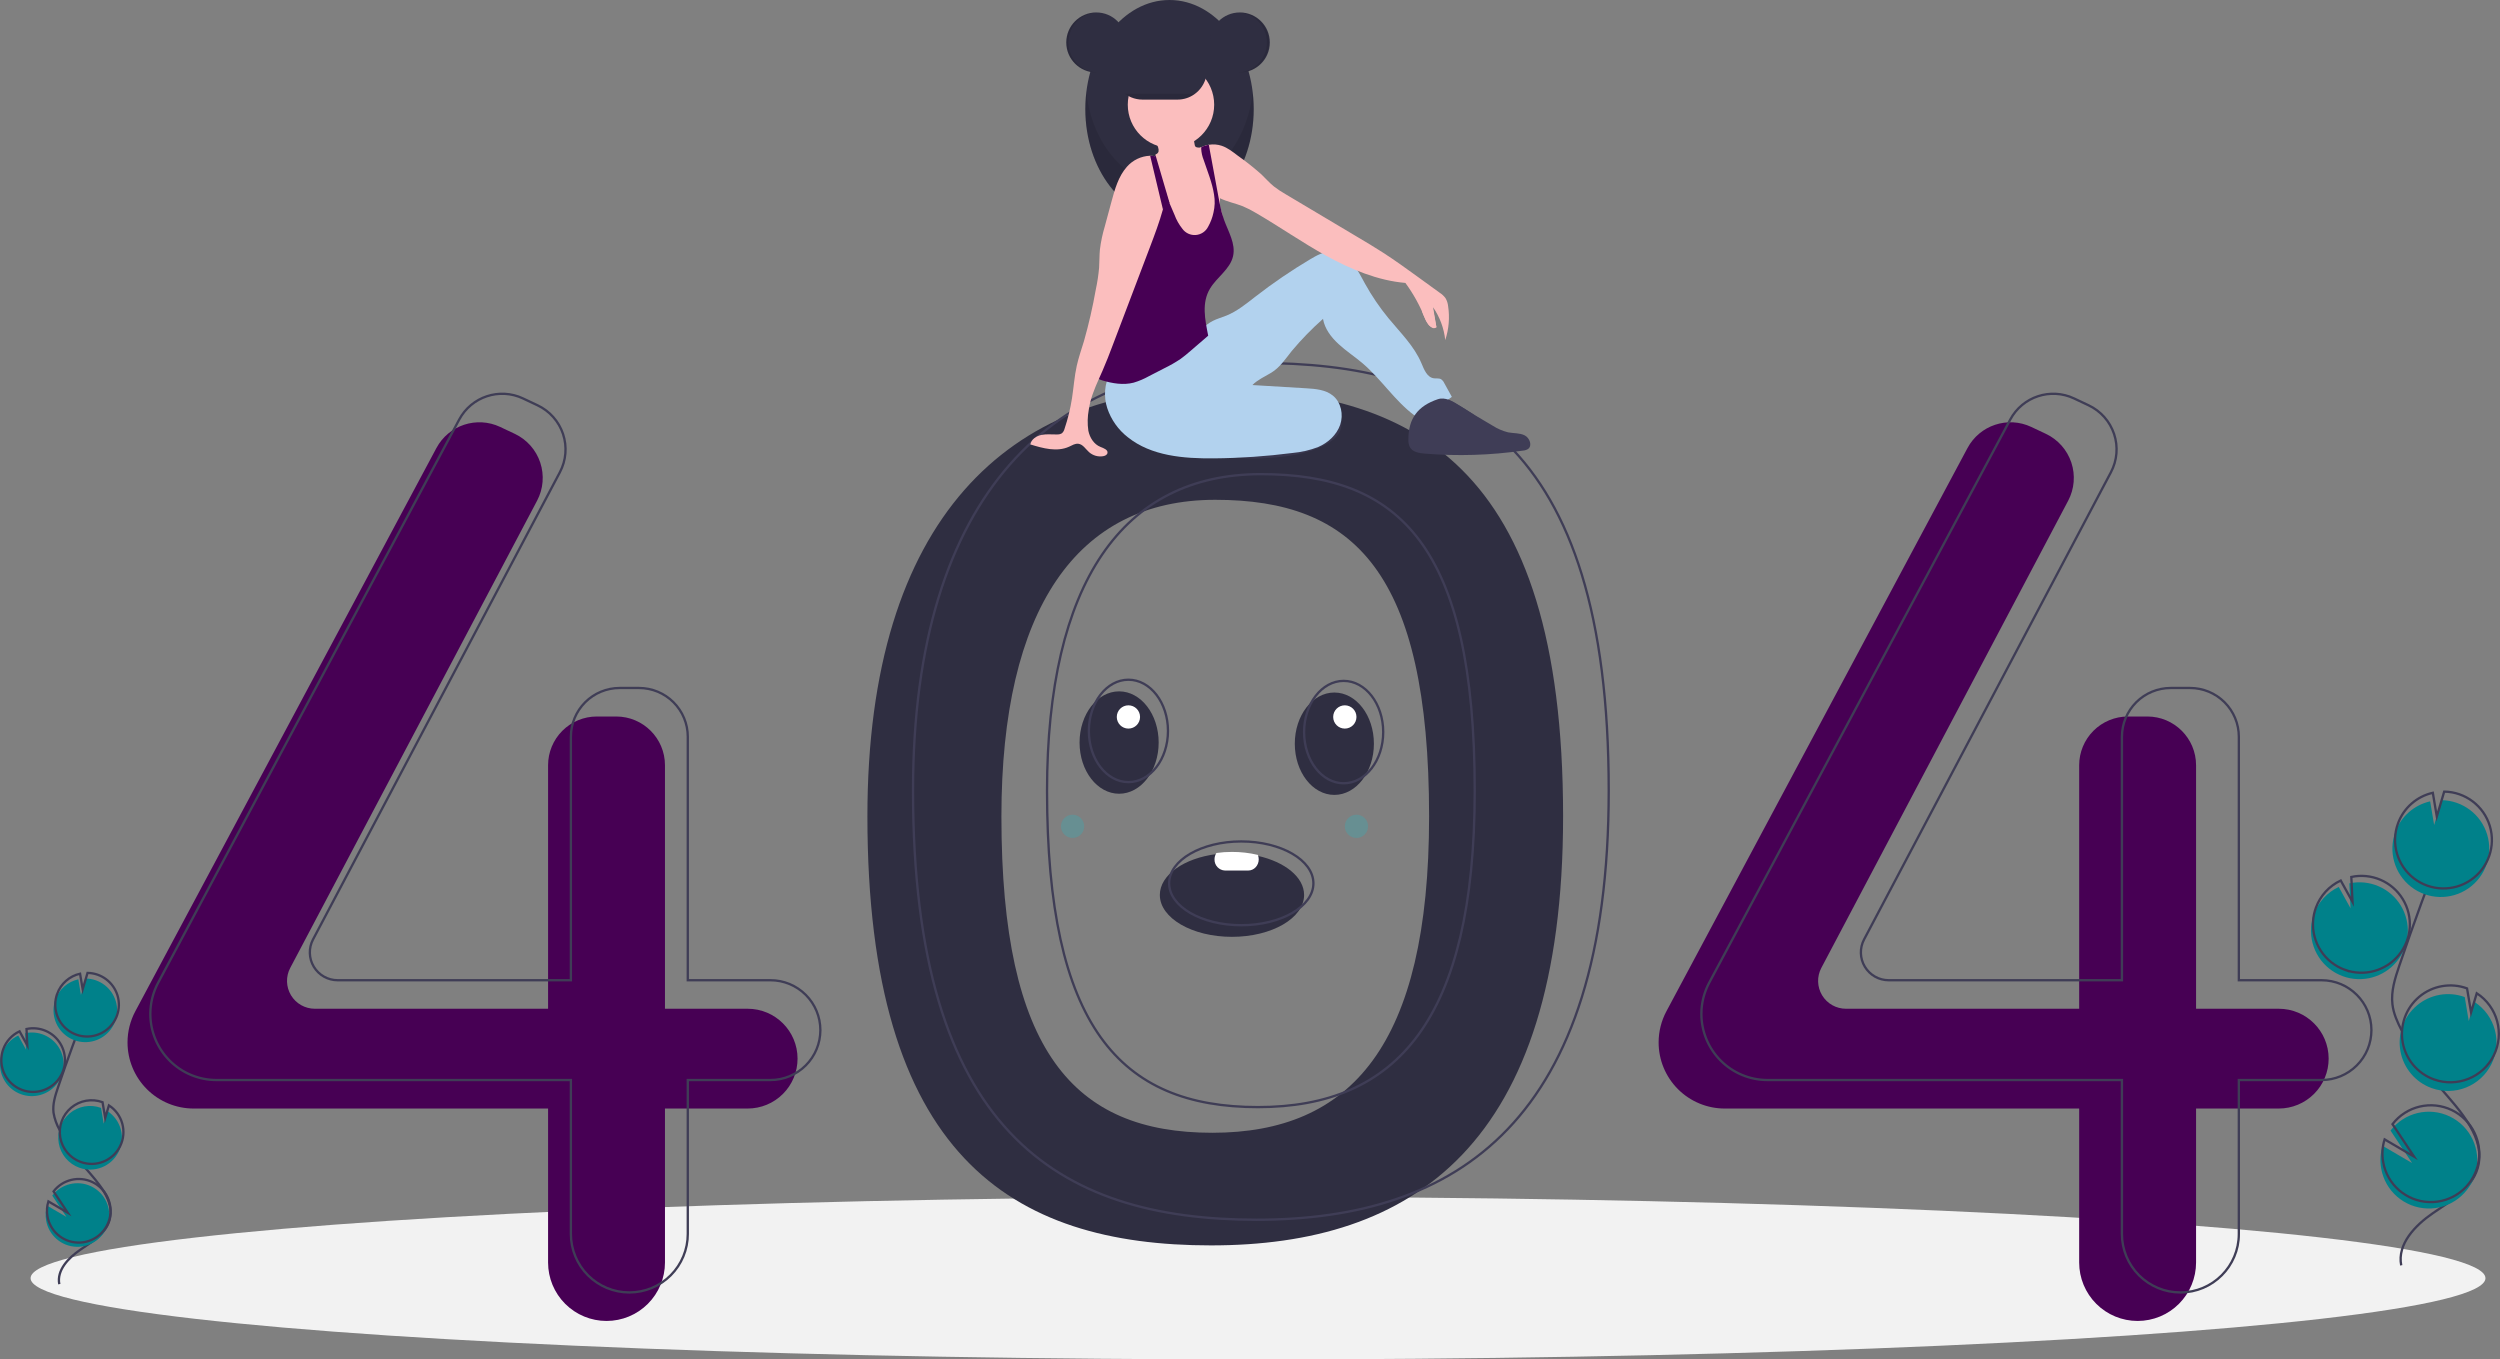 <svg id="elTxKXzcNPA1" xmlns="http://www.w3.org/2000/svg" xmlns:xlink="http://www.w3.org/1999/xlink" viewBox="0 0 1074.392 584.231" shape-rendering="geometricPrecision" text-rendering="geometricPrecision"><rect x="0" y="0" width="1074.392" height="584.231" fill="#808080" stroke="none"/><ellipse rx="527.5" ry="34.922" transform="translate(540.643 549.309)" fill="#f2f2f2"/><path d="M583.48,324.894c-85.944,0-147.651,55.139-147.651,183.798c0,145.813,61.707,184.411,147.651,184.411s151.327-42.274,151.327-184.411c-0-151.94-65.383-183.798-151.327-183.798Zm.565,319.808c-59.527,0-90.626-34.923-90.626-135.916c0-89.112,32.372-136.105,91.899-136.105s91.899,30.868,91.899,136.105c-0,98.447-33.645,135.916-93.172,135.916Z" transform="translate(-63.054-157.885)" fill="#2f2e41"/><path d="M384.365,591.401h-35.534v-104.639c-0-11.574-9.382-20.956-20.956-20.956h-8.326c-5.558-0-10.888,2.208-14.818,6.138s-6.138,9.26-6.138,14.818v104.639h-100.23c-4.194 0-8.082-2.196-10.246-5.788s-2.29-8.055-.331-11.764l106.082-200.78c2.673-5.058,3.161-10.989,1.352-16.417s-5.759-9.879-10.932-12.322l-6.262-2.957c-10.099-4.769-22.164-.78-27.429,9.07L121.214,592.475c-2.203,4.121-3.356,8.723-3.356,13.396v0c0,7.536,2.994,14.764,8.323,20.093s12.557,8.323,20.093,8.323h152.319v66.167c0,6.662,2.646,13.051,7.357,17.762s11.1,7.357,17.762,7.357h0c6.662,0,13.051-2.646,17.762-7.357s7.357-11.1,7.357-17.762v-66.167h35.534c5.687,0,11.141-2.259,15.163-6.281s6.281-9.475,6.281-15.163v0c0-11.843-9.6-21.443-21.443-21.443Z" transform="translate(-63.054-157.885)" fill="#470054"/><path d="M1042.362,591.401h-35.534v-104.639c-0-11.574-9.382-20.956-20.956-20.956h-8.326c-5.558-0-10.888,2.208-14.818,6.138s-6.138,9.26-6.138,14.818v104.639h-100.23c-4.194 0-8.082-2.196-10.246-5.788s-2.29-8.056-.331-11.764l106.082-200.78c2.673-5.058,3.161-10.99,1.352-16.417s-5.759-9.879-10.932-12.322l-6.262-2.957c-10.099-4.769-22.164-.78-27.429,9.07L779.211,592.475c-2.203,4.121-3.356,8.723-3.356,13.396v0c0,7.536,2.994,14.764,8.323,20.093s12.557,8.323,20.093,8.323h152.319v66.167c0,6.662,2.646,13.051,7.357,17.762s11.1,7.357,17.762,7.357v0c6.662,0,13.051-2.646,17.762-7.357s7.357-11.1,7.357-17.762v-66.167h35.534c5.687,0,11.141-2.259,15.163-6.281s6.281-9.475,6.281-15.163v0c0-11.843-9.6-21.443-21.443-21.443Z" transform="translate(-63.054-157.885)" fill="#470054"/><path d="M394.168,579.148h-35.534v-104.639c0-5.558-2.208-10.888-6.138-14.818s-9.26-6.138-14.818-6.138h-8.326c-5.558,0-10.888,2.208-14.818,6.138s-6.138,9.26-6.138,14.818v104.639h-100.23c-4.194 0-8.082-2.196-10.246-5.788s-2.29-8.055-.331-11.764L303.67,360.816c2.673-5.058,3.161-10.99,1.352-16.417s-5.759-9.879-10.932-12.322l-6.262-2.957c-10.099-4.769-22.164-.78-27.429,9.07L131.017,580.222c-2.203,4.121-3.356,8.723-3.356,13.396v0c0,7.536,2.994,14.764,8.323,20.093s12.557,8.323,20.093,8.323h152.319v66.167c0,6.662,2.646,13.051,7.357,17.762s11.1,7.357,17.762,7.357h0c6.662,0,13.051-2.646,17.762-7.357s7.357-11.1,7.357-17.762v-66.167h35.534c5.687,0,11.141-2.259,15.163-6.281s6.281-9.475,6.281-15.163v0c0-5.687-2.259-11.141-6.28-15.163s-9.475-6.281-15.163-6.281Z" transform="translate(-63.054-157.885)" fill="none" stroke="#3f3d56" stroke-miterlimit="10"/><path d="M1060.742,579.148h-35.534v-104.639c0-5.558-2.208-10.888-6.138-14.818s-9.26-6.138-14.818-6.138h-8.326c-5.558,0-10.888,2.208-14.818,6.138s-6.138,9.26-6.138,14.818v104.639h-100.23c-4.194 0-8.082-2.196-10.246-5.788s-2.29-8.055-.331-11.764L970.244,360.816c2.673-5.058,3.161-10.99,1.352-16.417s-5.759-9.879-10.932-12.322l-6.262-2.957c-10.099-4.769-22.164-.78-27.429,9.07L797.59,580.222c-2.203,4.121-3.356,8.723-3.356,13.396v0c0,7.536,2.994,14.764,8.323,20.093s12.557,8.323,20.093,8.323h152.319v66.167c0,6.662,2.646,13.051,7.357,17.762s11.1,7.357,17.762,7.357v0c13.873,0,25.119-11.246,25.119-25.119v-66.167h35.534c5.687,0,11.141-2.259,15.163-6.281s6.281-9.475,6.281-15.163v0c0-11.843-9.6-21.443-21.443-21.443Z" transform="translate(-63.054-157.885)" fill="none" stroke="#3f3d56" stroke-miterlimit="10"/><path d="M603.085,313.866c-85.944,0-147.651,55.139-147.651,183.798c0,145.813,61.707,184.411,147.651,184.411s151.327-42.274,151.327-184.411c-0-151.94-65.383-183.798-151.327-183.798Zm.565,319.808c-59.527,0-90.626-34.923-90.626-135.916c0-89.112,32.372-136.105,91.899-136.105s91.899,30.868,91.899,136.105c-0,98.447-33.645,135.916-93.172,135.916Z" transform="translate(-63.054-157.885)" fill="none" stroke="#3f3d56" stroke-miterlimit="10"/><circle r="12.901" transform="translate(471.141 18.25)" fill="#2f2e41"/><ellipse rx="36.186" ry="46.885" transform="translate(502.607 46.885)" fill="#2f2e41"/><path d="M565.661,237.494c-18.128,0-33.141-17.271-35.776-39.805-.274,2.35-.411,4.714-.41,7.08c0,25.894,16.201,46.885,36.186,46.885s36.186-20.991,36.186-46.885c.001-2.366-.136-4.73-.41-7.08-2.634,22.534-17.648,39.805-35.776,39.805Z" transform="translate(-63.054-157.885)" opacity="0.1"/><path d="M639.296,342.073c-.777,3.193-4.128,5.751-7.839,7.538-7.802,3.757-17.425,4.878-26.76,5.254-2.381.145-4.77.101-7.144-.132-4.601-.445-8.917-2.429-12.251-5.631-.484-.315-.772-.857-.763-1.434s.313-1.11.807-1.41c4.969-5.459,13.262-8.806,21.616-11.216c6.334-1.827,17.381-6.561,24.29-5.922c6.692.619,9.025,8.921,8.044,12.953Z" transform="translate(-63.054-157.885)" fill="#3f3d56"/><path d="M639.296,342.073c-.777,3.193-4.128,5.751-7.839,7.538-7.802,3.757-17.425,4.878-26.76,5.254-2.381.145-4.77.101-7.144-.132-4.601-.445-8.917-2.429-12.251-5.631-.484-.315-.772-.857-.763-1.434s.313-1.11.807-1.41c4.969-5.459,13.262-8.806,21.616-11.216c6.334-1.827,17.381-6.561,24.29-5.922c6.692.619,9.025,8.921,8.044,12.953Z" transform="translate(-63.054-157.885)" opacity="0.1"/><path d="M540.098,318.206c-2.382,4.667-2.813,10.09-1.199,15.075c1.642,4.948,4.714,9.297,8.829,12.497c10.095,8.092,23.988,9.205,36.925,9.093c11.338-.099,22.66-.875,33.905-2.324c3.768-.334,7.471-1.194,11.001-2.554c4.222-1.827,7.933-5.178,9.436-9.526s.436-9.672-3.134-12.574c-3.137-2.55-7.463-2.9-11.498-3.143l-23.088-1.387c2.281-2.308,5.318-3.614,8.096-5.292c3.685-2.226,6.134-5.965,8.813-9.335c4.129-4.934,8.621-9.553,13.439-13.817.751,4.31,3.478,7.85,6.687,10.824s6.908,5.368,10.244,8.2c8.079,6.858,13.896,16.167,22.392,22.5c5.845-1.536,11.309-4.264,16.049-8.012l-3.302-5.981c-.275-.616-.704-1.15-1.245-1.553-.935-.575-2.14-.279-3.225-.441-2.901-.435-4.168-3.784-5.306-6.487-3.125-7.422-9.108-13.18-14.218-19.404-3.771-4.594-7.117-9.522-9.996-14.723-1.717-3.102-3.288-6.331-5.617-9.003s-5.594-4.773-9.139-4.781c-3.132-.007-6.021,1.584-8.714,3.183-8.202,4.872-16.094,10.249-23.63,16.099-3.944,3.062-7.863,6.296-12.489,8.174-1.947.79-4,1.331-5.869,2.292-3.273,1.684-5.757,4.534-8.431,7.064-9.538,9.023-22.596,14.869-35.717,15.337Z" transform="translate(-63.054-157.885)" fill="#b2d2ee"/><path d="M588.374,253.983c-.107,2.758-.694,5.477-1.734,8.033-1.065,2.578-3.155,4.596-5.768,5.573-1.835.492-3.76.554-5.623.182-1.625-.17-3.191-.703-4.582-1.561-2.165-1.488-3.244-4.144-3.637-6.743-.393-2.596-.217-5.249-.469-7.863-.245-2.112-.647-4.203-1.202-6.255-.17-.683-.343-1.362-.513-2.042-.167-.68-.33-1.359-.481-2.039-.138-.639-.267-1.281-.378-1.926-.091-.544-.173-1.092-.233-1.643-.055-1.632-.327-3.25-.809-4.811-.452-1.012-1.018-1.97-1.687-2.854-.286-.409-.563-.818-.818-1.243-.737-1.104-1.08-2.425-.972-3.748.03-.205.08-.406.148-.601.025-.076.053-.151.085-.223.575-.156,1.035-.586,1.23-1.149.108-.595.057-1.209-.148-1.778-.235-.795-.557-1.563-.96-2.288-.264-.478-1.161-1.34-1.167-1.888-.013-1.101,2.14-1.989,3.011-2.423c2.661-1.332,5.627-1.934,8.597-1.743c1.904.129,3.968.714,5.019,2.31.944,1.438.818,3.301,1.221,4.972.042.243.145.471.299.664.205.187.464.306.739.34.466.093.944.112,1.416.057h.003c.125-.01.249-.028.371-.054.735-.136,1.43-.436,2.033-.878q.585-.156,1.18-.255c.016-.002.032-.005.047-.009c1.576,4.975,1.781,10.308,3.071,15.374.639,2.52,1.554,5.009,1.683,7.602.009.113.013.23.016.346.019.834-.047,1.674-.013,2.505.012.374.054.747.126,1.114.141.591.317,1.173.525,1.743l.009.028c.06.183.116.368.164.554.035.135.066.267.091.403l.003.009c.233,1.39.268,2.807.104,4.207Z" transform="translate(-63.054-157.885)" fill="#fbbebe"/><circle r="18.565" transform="translate(503.237 44.997)" fill="#fbbebe"/><path d="M684.157,304.033c-.538-5.065-2.338-9.914-5.236-14.103q.722,4.295,1.447,8.587c-1.228.355-2.55-.051-3.367-1.035-.782-.976-1.38-2.086-1.765-3.276-2.109-5.236-4.867-10.187-8.21-14.736-11.819-.985-23.502-5.884-33.896-11.595-10.396-5.708-20.126-12.552-30.384-18.502-1.778-1.075-3.631-2.021-5.544-2.832-3.21-1.287-6.812-1.954-9.855-3.468-.204-.101-.409-.208-.61-.318-.687-.374-1.338-.811-1.945-1.306-.328-.266-.639-.552-.931-.856-1.518-1.766-2.722-3.78-3.559-5.953-1.633-3.612-2.215-7.97-3.845-11.583.749-.7,1.591-1.294,2.502-1.765h.003c.132-.069.264-.135.4-.198.645-.304,1.316-.549,2.004-.733q.585-.156,1.18-.255c.016-.002.032-.005.047-.009c1.839-.3,3.722-.151,5.491.434c2.587.875,4.767,2.621,6.941,4.273c3.532,2.489,6.92,5.176,10.148,8.049c1.794,1.718,3.43,3.606,5.359,5.167c1.603,1.237,3.293,2.357,5.057,3.351q15.656,9.327,31.315,18.65c3.534,2.105,7.07,4.21,10.526,6.438c5.249,3.386,10.308,7.055,15.365,10.721q4.47,3.238,8.936,6.479c.977.623,1.835,1.416,2.533,2.341.617,1.05,1,2.221,1.123,3.433.747,4.896.326,9.899-1.23,14.6Z" transform="translate(-63.054-157.885)" fill="#fbbebe"/><path d="M592.977,267.944c-1.252,5.617-6.929,9.012-9.896,13.946-3.688,6.123-2.184,13.241-.799,20.255q-3.795,3.271-7.593,6.542c-1.397,1.199-2.794,2.404-4.298,3.464-2.193,1.47-4.485,2.786-6.86,3.94q-3.361,1.728-6.721,3.458c-2.083,1.171-4.29,2.106-6.58,2.788-4.415,1.133-9.103.34-13.471-.972-.515-.135-1.01-.337-1.473-.601-.272-.162-.51-.377-.699-.632-.431-.772-.587-1.667-.444-2.539.444-7.351,2.24-14.547,4.031-21.69.957-4.285,2.244-8.49,3.848-12.577c1.574-3.502,3.383-6.893,5.415-10.151c2.243-4.099,4.9-7.957,7.929-11.514c1.475-1.369,2.716-2.97,3.675-4.739c1.117-2.549.686-5.472.913-8.247.173-2.085.727-4.121,1.633-6.007v-.003c.485-1.016,1.069-1.981,1.743-2.882q.458,1.067.916,2.13.302.699.598,1.394.387.897.768,1.787q1.1,2.558,2.196,5.113c.79,2.145,1.916,4.152,3.335,5.944c1.32,1.867,3.524,2.903,5.804,2.728s4.3-1.535,5.32-3.581c1.058-1.878,1.824-3.905,2.272-6.013.621-2.567.707-5.234.252-7.835-.758-5.009-2.889-10.126-4.437-14.78-.63-1.552-.995-3.198-1.079-4.871.003-.188.022-.375.057-.56.009-.047.019-.098.028-.145.645-.304,1.316-.549,2.004-.733q.585-.156,1.18-.255q2.044,11.064,4.094,22.127c.032.173.066.346.098.522.195,1.057.393,2.115.614,3.169.198.957.412,1.91.651,2.857l.009.028c.082.321.167.639.255.957l.003.009c.242.868.513,1.731.818,2.58c1.85,5.12,5.076,10.274,3.889,15.588Z" transform="translate(-63.054-157.885)" fill="#470054"/><path d="M668.321,346.877c-.058,1.082.151,2.162.61,3.143c1.162,2.124,3.95,2.606,6.362,2.805c14.092,1.158,28.27.726,42.266-1.288.759-.052,1.496-.281,2.151-.668c1.99-1.395.763-4.795-1.41-5.884s-4.751-.826-7.135-1.297c-2.369-.596-4.624-1.574-6.678-2.896q-7.252-4.167-14.293-8.688c-2.795-1.795-6.093-3.71-9.24-2.646-8.525,2.884-12.69,8.222-12.634,17.418Z" transform="translate(-63.054-157.885)" fill="#3f3d56"/><path d="M564.437,240.874v.003c-.022.132-.044.261-.072.39-.035.214-.076.431-.116.645-.39,1.998-.868,3.987-1.419,5.963-1.51,5.459-3.534,10.831-5.541,16.123q-8.081,21.287-16.164,42.577c-1.359,3.575-2.716,7.152-4.261,10.654-.516,1.167-1.048,2.344-1.576,3.534-1.894,4.257-3.713,8.653-4.317,13.184-.563,2.982-.628,6.037-.192,9.04.604,2.97,2.407,5.872,5.23,6.97c1.378.538,3.351,1.259,2.974,2.69-.204.787-1.098,1.171-1.901,1.303-2.145.342-4.331-.288-5.966-1.718-1.507-1.337-2.665-3.417-4.67-3.641-1.388-.151-2.665.68-3.936,1.262-5.186,2.369-11.227.711-16.674-.972.428-2.206,2.643-3.66,4.843-4.1c2.199-.444,4.474-.129,6.718-.189.718.038,1.431-.145,2.042-.525.548-.503.931-1.158,1.101-1.882c1.445-4.282,2.52-8.681,3.213-13.147.724-4.666,1.026-9.405,2.058-14.015.802-3.597,2.042-7.08,3.106-10.61c2.057-7.269,3.745-14.637,5.06-22.077.664-3.091,1.141-6.219,1.425-9.368.179-2.612.094-5.236.346-7.838.422-3.386,1.129-6.73,2.111-9.997q1.444-5.348,2.885-10.689c1.425-5.271,2.955-10.746,6.567-14.843c2.536-2.915,6.167-4.649,10.028-4.789.716-.001,1.431.076,2.13.23.116.028.233.057.349.088.762.199,1.494.502,2.174.9c1.114-.708,1.68-.459,2.42.632.648,1.156.954,2.472.881,3.795.062,3.492-.224,6.981-.856,10.415Z" transform="translate(-63.054-157.885)" fill="#fbbebe"/><path d="M565.661,245.046l-.047.047-.255.255-2.53,2.527-1.24-5.208-4.251-17.854c.716-.001,1.431.076,2.13.23.03-.205.08-.406.148-.601l.201.689l1.441,4.902l2.728,9.308.45,1.532v.003Z" transform="translate(-63.054-157.885)" fill="#470054"/><path d="M581.715,188.087c-.004,3.339-1.336,6.539-3.7,8.896-.424.425-.879.818-1.36,1.176-2.171,1.637-4.816,2.523-7.536,2.524h-15.096c-6.946-.011-12.571-5.644-12.571-12.59s5.625-12.579,12.571-12.59h15.096c6.944.018,12.571,5.64,12.596,12.584Z" transform="translate(-63.054-157.885)" fill="#2f2e41"/><circle r="12.901" transform="translate(532.815 18.25)" fill="#2f2e41"/><path d="M595.554,163.234c-.158,0-.315.006-.472.012c6.936.252,12.429,5.948,12.429,12.889s-5.493,12.637-12.429,12.889c.157.006.314.012.472.012c7.125,0,12.901-5.776,12.901-12.901s-5.776-12.901-12.901-12.901Z" transform="translate(-63.054-157.885)" opacity="0.1"/><path d="M534.195,163.234c.158,0,.315.006.472.012-6.936.252-12.429,5.948-12.429,12.889s5.493,12.637,12.429,12.889c-.157.006-.314.012-.472.012-7.121-.006-12.89-5.78-12.89-12.901s5.769-12.895,12.89-12.901Z" transform="translate(-63.054-157.885)" opacity="0.1"/><path d="M576.655,198.159c-2.171,1.637-4.816,2.523-7.536,2.524h-15.096c-2.719-.001-5.364-.887-7.536-2.524Z" transform="translate(-63.054-157.885)" opacity="0.1"/><path d="M674.14,291.64c0,0,3.252,9.372,6.229,6.876L677.996,286.267Z" transform="translate(-63.054-157.885)" fill="#fbbebe"/><path d="M1069.918,577.434c8.307,3.02,17.615.463,23.215-6.376s6.268-16.469,1.668-24.016-13.466-11.366-22.111-9.523l.521,10.712-5.068-9.18c-4.974,2.337-8.817,6.554-10.684,11.723-.663,1.811-1.066,3.706-1.197,5.63-.657,9.274,4.917,17.859,13.656,21.031Z" transform="translate(-63.054-157.885)" fill="#00818a"/><path d="M1094.995,701.678c-1.789-9.11,5.963-17.187,13.621-22.437s16.605-10.408,19.218-19.317c3.755-12.804-7.43-24.53-16.136-34.642-6.459-7.504-12.005-15.748-16.524-24.557-1.811-3.533-3.476-7.225-3.952-11.166-.686-5.675,1.137-11.323,2.974-16.737q9.179-27.052,19.628-53.65" transform="translate(-63.054-157.885)" fill="none" stroke="#3f3d56" stroke-miterlimit="10"/><path d="M1070.775,574.676c8.307,3.02,17.615.463,23.215-6.376s6.268-16.469,1.668-24.016-13.466-11.366-22.111-9.523l.521,10.712-5.068-9.18c-4.974,2.337-8.817,6.554-10.684,11.723-.663,1.811-1.066,3.706-1.197,5.63-.657,9.274,4.917,17.859,13.656,21.031Z" transform="translate(-63.054-157.885)" fill="none" stroke="#3f3d56" stroke-miterlimit="10"/><path d="M1092.451,515.473c2.416-6.666,8.063-11.641,14.98-13.198l1.714,10.184l3.177-10.696c9.051.134,16.977,6.104,19.605,14.766s-.645,18.03-8.096,23.17-17.37,4.875-24.535-.657-9.932-15.061-6.845-23.57Z" transform="translate(-63.054-157.885)" fill="#00818a"/><path d="M1093.594,511.795c2.416-6.666,8.063-11.641,14.98-13.198l1.714,10.184l3.177-10.696c9.051.134,16.977,6.104,19.605,14.766s-.645,18.03-8.096,23.17-17.37,4.875-24.535-.657-9.932-15.061-6.845-23.57Z" transform="translate(-63.054-157.885)" fill="none" stroke="#3f3d56" stroke-miterlimit="10"/><path d="M1108.045,625.489c9.946,3.608,21.015-.821,25.728-10.293s1.568-20.973-7.309-26.729l-2.441,8.219-1.731-10.304c-.017-.008-.035-.015-.053-.02-6.991-2.541-14.806-1.157-20.5,3.629s-8.4,12.247-7.099,19.57s6.411,13.396,13.405,15.928Z" transform="translate(-63.054-157.885)" fill="#00818a"/><path d="M1109.035,621.764c9.946,3.608,21.015-.821,25.728-10.293s1.568-20.973-7.309-26.729l-2.441,8.219-1.731-10.304c-.017-.008-.035-.015-.053-.02-6.991-2.541-14.806-1.157-20.5,3.629s-8.4,12.247-7.099,19.57s6.411,13.396,13.405,15.928Z" transform="translate(-63.054-157.885)" fill="none" stroke="#3f3d56" stroke-miterlimit="10"/><path d="M1086.378,660.051c1.702,9.687,9.957,16.858,19.787,17.189s18.549-6.268,20.899-15.819-2.31-19.442-11.171-23.711-19.501-1.747-25.504,6.043l9.273,13.957-12.67-7.408c-.982,3.153-1.193,6.497-.613,9.749Z" transform="translate(-63.054-157.885)" fill="#00818a"/><path d="M1087.235,657.294c1.702,9.687,9.957,16.858,19.787,17.189s18.549-6.268,20.899-15.819-2.31-19.442-11.171-23.711-19.501-1.747-25.504,6.043l9.273,13.957-12.67-7.408c-.982,3.153-1.193,6.497-.613,9.749Z" transform="translate(-63.054-157.885)" fill="none" stroke="#3f3d56" stroke-miterlimit="10"/><path d="M72.061,628.133c5.458,1.984,11.574.305,15.253-4.189s4.118-10.821,1.096-15.779-8.847-7.468-14.527-6.257l.342,7.038-3.33-6.032c-3.268,1.536-5.793,4.306-7.019,7.702-.436,1.19-.7,2.435-.787,3.699-.432,6.093,3.231,11.733,8.973,13.818Z" transform="translate(-63.054-157.885)" fill="#00818a"/><path d="M88.538,709.763c-1.175-5.986,3.918-11.292,8.949-14.741s10.91-6.838,12.626-12.692c2.467-8.412-4.882-16.117-10.601-22.76-4.244-4.93-7.888-10.346-10.856-16.135-1.291-2.274-2.17-4.757-2.597-7.336-.451-3.729.747-7.439,1.954-10.996q6.031-17.773,12.896-35.249" transform="translate(-63.054-157.885)" fill="none" stroke="#3f3d56" stroke-miterlimit="10"/><path d="M72.625,626.321c5.458,1.984,11.574.305,15.253-4.189s4.118-10.82,1.096-15.779-8.847-7.468-14.527-6.257l.342,7.038-3.33-6.032c-3.268,1.536-5.793,4.306-7.019,7.702-.436,1.19-.7,2.435-.787,3.699-.432,6.093,3.231,11.733,8.973,13.818Z" transform="translate(-63.054-157.885)" fill="none" stroke="#3f3d56" stroke-miterlimit="10"/><path d="M86.866,587.423c1.587-4.38,5.297-7.648,9.842-8.671l1.126,6.691l2.087-7.027c5.947.088,11.154,4.01,12.881,9.702s-.424,11.846-5.319,15.223-11.412,3.203-16.12-.432-6.526-9.895-4.497-15.486Z" transform="translate(-63.054-157.885)" fill="#00818a"/><path d="M87.617,585.007c1.587-4.38,5.297-7.648,9.842-8.671l1.126,6.691L100.673,576c5.947.088,11.154,4.01,12.881,9.702s-.424,11.846-5.319,15.223-11.412,3.203-16.12-.432-6.526-9.895-4.497-15.486Z" transform="translate(-63.054-157.885)" fill="none" stroke="#3f3d56" stroke-miterlimit="10"/><path d="M97.112,659.706c6.534,2.37,13.807-.539,16.904-6.763s1.03-13.78-4.802-17.562l-1.604,5.4-1.137-6.77c-.011-.005-.023-.01-.035-.013-4.593-1.67-9.729-.762-13.47,2.383s-5.52,8.047-4.665,12.859s4.214,8.802,8.81,10.465Z" transform="translate(-63.054-157.885)" fill="#00818a"/><path d="M97.762,657.259c6.534,2.37,13.807-.539,16.904-6.763s1.03-13.78-4.802-17.562l-1.604,5.4-1.137-6.77c-.011-.005-.023-.01-.035-.013-4.592-1.666-9.724-.755-13.463,2.389s-5.516,8.044-4.663,12.854s4.208,8.799,8.8,10.465Z" transform="translate(-63.054-157.885)" fill="none" stroke="#3f3d56" stroke-miterlimit="10"/><path d="M82.876,682.414c1.119,6.365,6.542,11.076,13.001,11.293s12.187-4.118,13.731-10.393-1.518-12.774-7.34-15.578-12.812-1.148-16.757,3.971l6.092,9.17-8.324-4.867c-.645,2.072-.784,4.269-.403,6.405Z" transform="translate(-63.054-157.885)" fill="#00818a"/><path d="M83.439,680.602c1.119,6.365,6.542,11.076,13.001,11.293s12.187-4.118,13.731-10.393-1.518-12.774-7.34-15.578-12.812-1.148-16.757,3.971l6.092,9.17-8.324-4.867c-.645,2.072-.784,4.269-.403,6.405Z" transform="translate(-63.054-157.885)" fill="none" stroke="#3f3d56" stroke-miterlimit="10"/><ellipse rx="17" ry="22" transform="translate(480.946 319.116)" fill="#2f2e41"/><ellipse rx="17" ry="22" transform="translate(573.446 319.616)" fill="#2f2e41"/><path d="M623.5,542.5c0,9.94-13.88,18-31,18s-31-8.06-31-18c0-8.61,10.41-15.81,24.32-17.57c2.215-.292,4.446-.436,6.68-.43c3.743-.012,7.476.39,11.13,1.2c11.62,2.59,19.87,9.14,19.87,16.8Z" transform="translate(-63.054-157.885)" fill="#2f2e41"/><ellipse rx="17" ry="22" transform="translate(484.946 314.116)" fill="none" stroke="#3f3d56" stroke-miterlimit="10"/><ellipse rx="17" ry="22" transform="translate(577.446 314.616)" fill="none" stroke="#3f3d56" stroke-miterlimit="10"/><ellipse rx="31" ry="18" transform="translate(533.446 379.616)" fill="none" stroke="#3f3d56" stroke-miterlimit="10"/><path d="M604,527.2c.008,1.258-.464,2.471-1.32,3.392-.817.892-1.97,1.403-3.18,1.408h-10c-2.565-.089-4.576-2.234-4.5-4.8-.005-.975.28-1.929.82-2.741c2.213-.311,4.445-.465,6.68-.459c3.747-.012,7.483.417,11.13,1.28.247.61.373,1.262.37,1.92Z" transform="translate(-63.054-157.885)" fill="#fff"/><circle r="5" transform="translate(484.946 308.116)" fill="#fff"/><circle r="5" transform="translate(577.946 308.116)" fill="#fff"/><circle r="5" transform="translate(582.946 355.116)" opacity="0.3" fill="#2cb1bc"/><circle r="5" transform="translate(460.946 355.116)" opacity="0.3" fill="#2cb1bc"/></svg>
